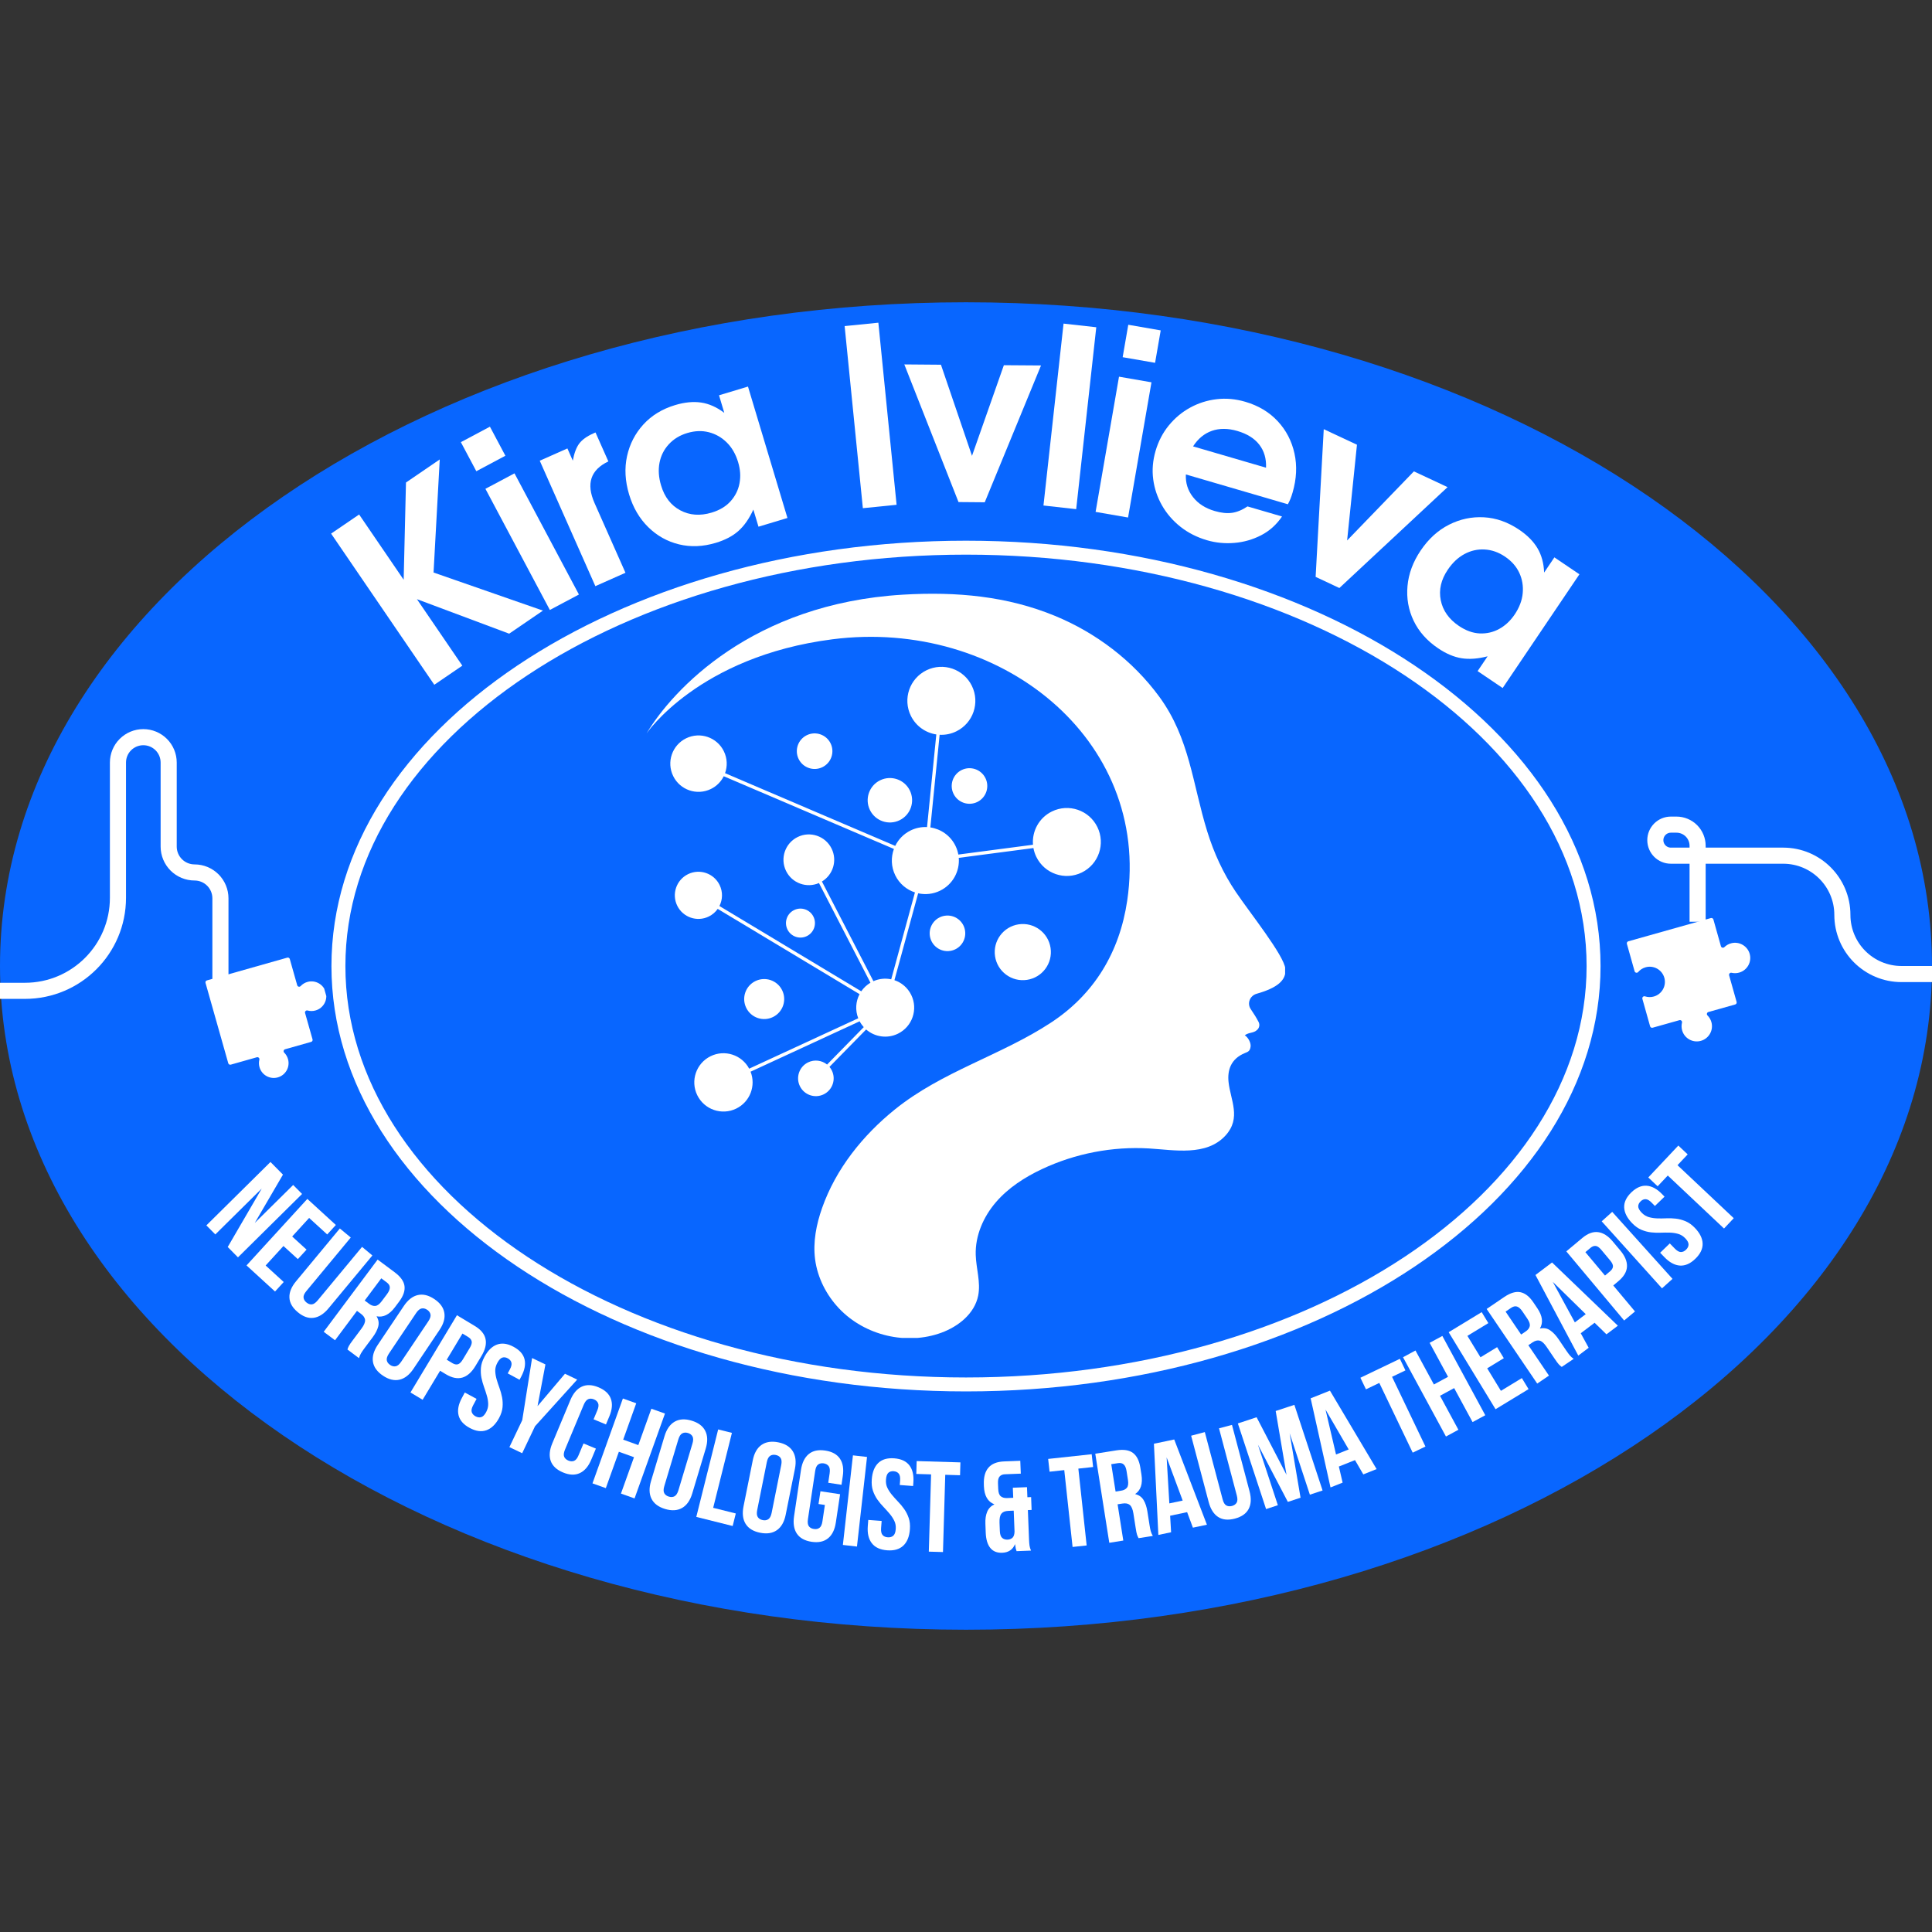 <svg xmlns="http://www.w3.org/2000/svg" xmlns:xlink="http://www.w3.org/1999/xlink" width="1080" zoomAndPan="magnify" viewBox="0 0 810 810" height="1080" preserveAspectRatio="xMidYMid meet" version="1.0"><rect x="0" y="0" width="810" height="810" fill="#333333" stroke="none"/><defs><g/><clipPath id="933a80806f"><path d="M 0 126.73 L 810 126.73 L 810 683.27 L 0 683.27 Z M 0 126.73 " clip-rule="nonzero"/></clipPath><clipPath id="7fcdce92f0"><path d="M 405 126.73 C 181.324 126.73 0 251.316 0 405 C 0 558.684 181.324 683.27 405 683.27 C 628.676 683.27 810 558.684 810 405 C 810 251.316 628.676 126.73 405 126.73 Z M 405 126.73 " clip-rule="nonzero"/></clipPath><clipPath id="6b4cc34de7"><path d="M 271.062 248.934 L 538.793 248.934 L 538.793 560.934 L 271.062 560.934 Z M 271.062 248.934 " clip-rule="nonzero"/></clipPath><clipPath id="29801a0e87"><path d="M 86 401 L 137 401 L 137 452 L 86 452 Z M 86 401 " clip-rule="nonzero"/></clipPath><clipPath id="421b83e10e"><path d="M 85.879 411.281 L 131.32 398.336 L 144.266 443.777 L 98.824 456.723 Z M 85.879 411.281 " clip-rule="nonzero"/></clipPath><clipPath id="2dfdad53d4"><path d="M 85.879 411.281 L 131.32 398.336 L 144.266 443.777 L 98.824 456.723 Z M 85.879 411.281 " clip-rule="nonzero"/></clipPath><clipPath id="93be6d55dc"><path d="M 682 384 L 734 384 L 734 437 L 682 437 Z M 682 384 " clip-rule="nonzero"/></clipPath><clipPath id="f903be5c64"><path d="M 681.812 394.828 L 728.758 381.691 L 741.895 428.637 L 694.949 441.773 Z M 681.812 394.828 " clip-rule="nonzero"/></clipPath><clipPath id="038ad6d538"><path d="M 681.812 394.828 L 728.758 381.691 L 741.895 428.637 L 694.949 441.773 Z M 681.812 394.828 " clip-rule="nonzero"/></clipPath><clipPath id="258f59ea2c"><path d="M 138.844 226.676 L 671.344 226.676 L 671.344 583.676 L 138.844 583.676 Z M 138.844 226.676 " clip-rule="nonzero"/></clipPath></defs><g clip-path="url(#933a80806f)"><g clip-path="url(#7fcdce92f0)"><path fill="#0866ff" d="M 0 126.73 L 810.898 126.73 L 810.898 683.27 L 0 683.27 Z M 0 126.73 " fill-opacity="1" fill-rule="nonzero"/></g></g><g clip-path="url(#6b4cc34de7)"><path fill="#ffffff" d="M 518.098 373.918 C 512.84 366.129 508.93 357.586 506.145 348.598 C 499.941 328.59 498.812 309.566 486.051 292.129 C 474.965 276.984 459.461 265.27 442.285 258.199 C 422.273 249.961 401.113 247.98 378.625 249.312 C 315.301 253.059 281.945 289.328 271.062 307.512 C 271.062 307.512 292.875 275.223 348.996 268.027 C 418.992 259.055 482.633 309.758 472.59 377.598 C 469.387 399.238 458.746 416.84 440.648 428.723 C 419.57 442.566 395.039 449.113 375.141 465.176 C 361.711 476.02 350.445 490.051 344.664 506.465 C 342.246 513.328 340.797 520.695 341.727 527.93 C 342.727 535.691 346.477 542.992 351.836 548.629 C 362.617 559.957 380.121 564.094 394.672 558.75 C 401.809 556.133 408.613 550.746 410.109 543.188 C 411.223 537.578 409.246 531.832 409.078 526.105 C 408.84 518.02 412.305 510.125 417.535 504.039 C 422.766 497.957 429.648 493.539 436.867 490.145 C 450.82 483.582 466.395 480.582 481.77 481.496 C 492.262 482.121 505.785 484.875 513.828 476.039 C 520.496 468.719 515.891 461.223 515.078 453.668 C 514.539 448.664 516.039 443.902 521.93 441.5 C 523.258 440.961 524.051 440.711 524.316 438.797 C 524.535 437.223 523.285 434.91 521.875 434.047 C 523.781 432.66 525.539 433.312 527.184 431.668 C 528.031 430.816 528.215 429.539 527.68 428.488 C 526.762 426.695 525.609 424.879 524.383 423.078 C 522.758 420.691 524.008 417.441 526.867 416.633 C 535.27 414.246 539.422 411.09 538.891 406.145 C 538.285 400.469 524.094 382.805 518.098 373.918 " fill-opacity="1" fill-rule="nonzero"/></g><path fill="#ffffff" d="M 327.922 415.168 C 329.961 419.328 328.242 424.352 324.082 426.391 C 319.922 428.43 314.898 426.711 312.859 422.551 C 310.82 418.391 312.539 413.363 316.699 411.328 C 320.859 409.289 325.883 411.008 327.922 415.168 " fill-opacity="1" fill-rule="nonzero"/><path fill="#ffffff" d="M 399.77 332.809 C 397.957 329.113 399.488 324.645 403.184 322.832 C 406.883 321.02 411.352 322.551 413.16 326.246 C 414.973 329.945 413.445 334.414 409.75 336.227 C 406.051 338.039 401.582 336.508 399.77 332.809 " fill-opacity="1" fill-rule="nonzero"/><path fill="#ffffff" d="M 344.812 321.633 C 341.113 323.445 336.645 321.914 334.832 318.215 C 333.02 314.52 334.551 310.051 338.246 308.238 C 341.945 306.426 346.414 307.957 348.227 311.652 C 350.039 315.352 348.508 319.82 344.812 321.633 " fill-opacity="1" fill-rule="nonzero"/><path fill="#ffffff" d="M 377.188 343.875 C 372.57 346.141 366.988 344.23 364.723 339.609 C 362.461 334.992 364.371 329.41 368.988 327.145 C 373.609 324.883 379.191 326.793 381.453 331.41 C 383.719 336.031 381.809 341.613 377.188 343.875 " fill-opacity="1" fill-rule="nonzero"/><path fill="#ffffff" d="M 297.93 442.816 C 303.867 439.906 311.008 442.254 314.094 448.043 L 359.824 426.914 C 358.488 423.531 358.773 419.855 360.371 416.812 L 300.902 381.055 C 299.977 382.375 298.715 383.492 297.164 384.25 C 292.262 386.652 286.34 384.625 283.934 379.723 C 281.531 374.82 283.559 368.898 288.461 366.496 C 293.363 364.094 299.285 366.121 301.688 371.023 C 303.113 373.926 302.98 377.18 301.621 379.855 L 361.09 415.613 C 362.07 414.18 363.363 412.938 364.938 412.008 L 343.355 370.219 C 338.168 372.48 332.07 370.281 329.555 365.148 C 326.973 359.875 329.152 353.504 334.426 350.918 C 339.699 348.332 346.074 350.516 348.66 355.789 C 351.105 360.785 349.277 366.762 344.598 369.578 L 366.184 411.367 C 368.609 410.285 371.215 410.062 373.645 410.582 L 383.594 374.152 C 380.113 373.016 377.078 370.531 375.34 366.984 C 373.578 363.387 373.496 359.41 374.781 355.926 L 303.434 325.445 C 302.316 327.688 300.484 329.594 298.059 330.781 C 292.195 333.656 285.109 331.234 282.234 325.367 C 279.359 319.504 281.785 312.418 287.648 309.543 C 293.516 306.668 300.598 309.094 303.473 314.957 C 304.941 317.949 305.023 321.254 303.984 324.156 L 375.328 354.641 C 376.652 351.922 378.852 349.609 381.777 348.176 C 383.996 347.09 386.363 346.641 388.664 346.758 L 392.555 307.918 C 388.086 307.242 384.012 304.461 381.871 300.094 C 378.406 293.027 381.328 284.492 388.398 281.027 C 395.465 277.562 404.004 280.484 407.465 287.555 C 410.93 294.621 408.008 303.156 400.941 306.621 C 398.688 307.727 396.285 308.18 393.945 308.059 L 390.055 346.898 C 394.461 347.566 398.477 350.309 400.586 354.613 C 401.168 355.801 401.562 357.035 401.789 358.273 L 433.086 354.164 C 432.625 348.496 435.602 342.863 441.016 340.211 C 448.082 336.746 456.617 339.668 460.078 346.734 C 463.539 353.801 460.621 362.332 453.555 365.797 C 446.488 369.258 437.957 366.34 434.492 359.273 C 433.902 358.066 433.496 356.812 433.27 355.551 L 401.973 359.66 C 402.426 365.25 399.488 370.805 394.148 373.422 C 391.176 374.879 387.941 375.184 384.941 374.523 L 374.996 410.945 C 377.965 411.945 380.547 414.082 382.035 417.117 C 384.988 423.141 382.496 430.422 376.473 433.375 C 371.941 435.594 366.707 434.734 363.133 431.613 L 347.758 447.293 C 348.145 447.754 348.48 448.262 348.758 448.824 C 350.57 452.523 349.039 456.992 345.344 458.805 C 341.645 460.617 337.176 459.086 335.363 455.387 C 333.551 451.691 335.082 447.223 338.777 445.41 C 341.473 444.09 344.574 444.547 346.758 446.316 L 362.133 430.633 C 361.473 429.906 360.891 429.09 360.41 428.184 L 314.68 449.312 C 317 455.184 314.457 461.945 308.688 464.773 C 302.629 467.742 295.305 465.238 292.332 459.172 C 289.363 453.113 291.867 445.789 297.93 442.816 " fill-opacity="1" fill-rule="nonzero"/><path fill="#ffffff" d="M 341.051 384.336 C 342.527 387.348 341.285 390.988 338.27 392.465 C 335.258 393.941 331.617 392.695 330.141 389.684 C 328.668 386.672 329.91 383.031 332.926 381.555 C 335.938 380.078 339.578 381.324 341.051 384.336 " fill-opacity="1" fill-rule="nonzero"/><path fill="#ffffff" d="M 404.609 390.199 C 405.219 394.27 402.414 398.07 398.34 398.68 C 394.266 399.293 390.469 396.484 389.855 392.41 C 389.246 388.336 392.055 384.539 396.129 383.93 C 400.199 383.316 404 386.125 404.609 390.199 " fill-opacity="1" fill-rule="nonzero"/><path fill="#ffffff" d="M 440.457 397.426 C 441.422 403.855 436.992 409.848 430.562 410.812 C 424.137 411.777 418.141 407.348 417.176 400.918 C 416.211 394.488 420.641 388.496 427.07 387.531 C 433.5 386.57 439.492 391 440.457 397.426 " fill-opacity="1" fill-rule="nonzero"/><g clip-path="url(#29801a0e87)"><g clip-path="url(#421b83e10e)"><g clip-path="url(#2dfdad53d4)"><path fill="#ffffff" d="M 129.098 411.625 C 127.879 411.93 126.84 412.566 126.051 413.414 C 125.598 413.902 124.789 413.715 124.609 413.074 L 121.496 402.078 C 121.367 401.629 120.898 401.367 120.449 401.496 L 86.75 411.039 C 86.297 411.164 86.035 411.633 86.164 412.082 L 95.703 445.773 C 95.832 446.223 96.301 446.484 96.75 446.359 L 107.68 443.262 C 108.301 443.09 108.891 443.641 108.738 444.27 C 108.492 445.273 108.496 446.355 108.797 447.422 C 109.73 450.723 113.164 452.637 116.465 451.703 C 119.766 450.77 121.684 447.336 120.75 444.039 C 120.445 442.973 119.883 442.047 119.148 441.32 C 118.691 440.867 118.902 440.086 119.52 439.91 L 130.449 436.816 C 130.902 436.688 131.164 436.219 131.035 435.77 L 127.902 424.703 C 127.723 424.07 128.305 423.48 128.938 423.656 C 130 423.949 131.156 423.965 132.293 423.641 C 135.645 422.688 137.566 419.156 136.523 415.809 C 135.551 412.688 132.273 410.84 129.098 411.625 " fill-opacity="1" fill-rule="nonzero"/></g></g></g><g clip-path="url(#93be6d55dc)"><g clip-path="url(#f903be5c64)"><g clip-path="url(#038ad6d538)"><path fill="#ffffff" d="M 689.922 405.543 C 688.664 405.895 687.598 406.605 686.809 407.531 C 686.355 408.055 685.5 407.863 685.312 407.199 L 682.082 395.715 C 681.949 395.254 682.219 394.773 682.684 394.645 L 717.277 384.902 C 717.742 384.773 718.223 385.039 718.352 385.504 L 721.504 396.707 C 721.684 397.344 722.48 397.551 722.953 397.086 C 723.766 396.289 724.801 395.699 726 395.422 C 729.242 394.676 732.551 396.59 733.523 399.77 C 734.57 403.207 732.582 406.812 729.141 407.773 C 728.066 408.074 726.984 408.082 725.973 407.844 C 725.332 407.695 724.77 408.297 724.945 408.93 L 728.082 420.059 C 728.211 420.523 727.941 421 727.48 421.133 L 716.258 424.289 C 715.621 424.469 715.406 425.27 715.875 425.734 C 716.629 426.484 717.203 427.43 717.512 428.523 C 718.465 431.91 716.492 435.426 713.102 436.379 C 709.715 437.332 706.195 435.363 705.242 431.977 C 704.934 430.883 704.934 429.777 705.184 428.746 C 705.344 428.105 704.738 427.535 704.102 427.715 L 692.883 430.871 C 692.422 431.004 691.941 430.734 691.809 430.273 L 688.578 418.789 C 688.391 418.121 689.02 417.512 689.68 417.727 C 690.836 418.102 692.113 418.152 693.371 417.797 C 696.762 416.844 698.734 413.328 697.781 409.941 C 696.828 406.559 693.309 404.586 689.922 405.543 " fill-opacity="1" fill-rule="nonzero"/></g></g></g><path stroke-linecap="butt" transform="matrix(0.75, 0, 0, 0.75, -166.785, 305.688)" fill="none" stroke-linejoin="miter" d="M -0 146.296 L 236.317 146.296 C 265.036 146.296 288.317 123.014 288.317 94.296 L 288.317 18.681 C 288.317 14.921 289.807 11.311 292.468 8.655 C 295.13 5.994 298.734 4.499 302.494 4.499 C 306.255 4.499 309.864 5.994 312.52 8.655 C 315.182 11.311 316.671 14.921 316.671 18.681 L 316.671 65.66 C 316.671 69.499 318.198 73.176 320.911 75.889 C 323.625 78.598 327.302 80.124 331.135 80.124 C 334.974 80.124 338.651 81.65 341.364 84.358 C 344.078 87.072 345.599 90.749 345.599 94.587 L 345.599 146.296 " stroke="#ffffff" stroke-width="9" stroke-opacity="1" stroke-miterlimit="4"/><path stroke-linecap="butt" transform="matrix(0.75, 0, 0, 0.75, 690.633, 342.361)" fill="none" stroke-linejoin="miter" d="M 28.13 58.789 L 28.13 16.315 C 28.13 13.18 26.885 10.175 24.672 7.961 C 22.453 5.747 19.448 4.497 16.318 4.497 L 13.172 4.497 C 8.385 4.497 4.5 8.383 4.5 13.175 C 4.5 17.966 8.385 21.846 13.172 21.846 L 75.963 21.846 C 94.234 21.846 109.052 36.659 109.052 54.935 C 109.052 73.206 123.864 88.018 142.135 88.018 L 373.734 88.018 " stroke="#ffffff" stroke-width="9" stroke-opacity="1" stroke-miterlimit="4"/><g clip-path="url(#258f59ea2c)"><path fill="#ffffff" d="M 405 577.512 C 261.527 577.512 144.809 500.129 144.809 405.023 C 144.809 309.918 261.527 232.539 405 232.539 C 548.469 232.539 665.188 309.918 665.188 405.023 C 665.188 500.129 548.469 577.512 405 577.512 Z M 405 226.691 C 258.309 226.691 138.961 306.691 138.961 405.023 C 138.961 503.363 258.309 583.359 405 583.359 C 551.691 583.359 671.035 503.363 671.035 405.023 C 671.035 306.691 551.691 226.691 405 226.691 " fill-opacity="1" fill-rule="nonzero"/></g><g fill="#ffffff" fill-opacity="1"><g transform="translate(79.136, 505.63)"><g/></g></g><g fill="#ffffff" fill-opacity="1"><g transform="translate(85.038, 512.246)"><g><path d="M 24.703 -13.953 L 5.234 5.297 L 1.484 1.5 L 28.359 -25.078 L 33.594 -19.781 L 21.781 0.469 L 37.875 -15.438 L 41.609 -11.672 L 14.734 14.906 L 10.438 10.562 Z M 24.703 -13.953 "/></g></g></g><g fill="#ffffff" fill-opacity="1"><g transform="translate(101.762, 529.081)"><g><path d="M 20.734 -10.672 L 26.766 -5.172 L 23.109 -1.188 L 17.078 -6.688 L 9.609 1.484 L 17.188 8.406 L 13.547 12.391 L 1.594 1.453 L 27.094 -26.438 L 39.047 -15.5 L 35.422 -11.531 L 27.844 -18.453 Z M 20.734 -10.672 "/></g></g></g><g fill="#ffffff" fill-opacity="1"><g transform="translate(116.903, 542.932)"><g><path d="M 30.156 -24.094 L 11.547 -1.656 C 10.672 -0.602 10.273 0.305 10.359 1.078 C 10.441 1.848 10.844 2.531 11.562 3.125 C 12.289 3.727 13.039 4 13.812 3.938 C 14.582 3.875 15.406 3.316 16.281 2.266 L 34.891 -20.172 L 39.219 -16.578 L 20.844 5.578 C 18.895 7.93 16.82 9.258 14.625 9.562 C 12.426 9.875 10.207 9.098 7.969 7.234 C 5.719 5.367 4.539 3.328 4.438 1.109 C 4.332 -1.098 5.254 -3.379 7.203 -5.734 L 25.578 -27.891 Z M 30.156 -24.094 "/></g></g></g><g fill="#ffffff" fill-opacity="1"><g transform="translate(133.981, 557.066)"><g><path d="M 11.688 8.719 C 11.77 8.477 11.848 8.25 11.922 8.031 C 11.992 7.812 12.109 7.555 12.266 7.266 C 12.422 6.973 12.641 6.617 12.922 6.203 C 13.211 5.797 13.582 5.289 14.031 4.688 L 17.578 -0.062 C 18.641 -1.488 19.141 -2.672 19.078 -3.609 C 19.016 -4.555 18.438 -5.438 17.344 -6.25 L 15.688 -7.484 L 6.484 4.844 L 1.734 1.297 L 24.344 -28.984 L 31.531 -23.625 C 34 -21.77 35.359 -19.852 35.609 -17.875 C 35.867 -15.895 35.129 -13.738 33.391 -11.406 L 31.609 -9.031 C 29.273 -5.906 26.703 -4.629 23.891 -5.203 C 24.742 -3.805 24.977 -2.383 24.594 -0.938 C 24.219 0.5 23.438 2.016 22.25 3.609 L 18.766 8.266 C 18.203 9.023 17.738 9.707 17.375 10.312 C 17.008 10.926 16.727 11.602 16.531 12.344 Z M 25.875 -21.125 L 18.922 -11.812 L 20.781 -10.422 C 21.676 -9.754 22.547 -9.461 23.391 -9.547 C 24.242 -9.641 25.125 -10.289 26.031 -11.5 L 28.266 -14.484 C 29.078 -15.578 29.473 -16.516 29.453 -17.297 C 29.441 -18.078 29.016 -18.781 28.172 -19.406 Z M 25.875 -21.125 "/></g></g></g><g fill="#ffffff" fill-opacity="1"><g transform="translate(151.928, 570.442)"><g><path d="M 11.156 -2.984 C 10.395 -1.848 10.086 -0.891 10.234 -0.109 C 10.391 0.66 10.859 1.305 11.641 1.828 C 12.422 2.348 13.195 2.531 13.969 2.375 C 14.75 2.227 15.52 1.586 16.281 0.453 L 27.656 -16.5 C 28.414 -17.633 28.719 -18.586 28.562 -19.359 C 28.406 -20.141 27.938 -20.789 27.156 -21.312 C 26.375 -21.832 25.598 -22.016 24.828 -21.859 C 24.055 -21.711 23.289 -21.07 22.531 -19.938 Z M 17.391 -22.922 C 19.098 -25.461 21.051 -26.984 23.25 -27.484 C 25.445 -27.984 27.754 -27.422 30.172 -25.797 C 32.598 -24.172 33.992 -22.25 34.359 -20.031 C 34.734 -17.812 34.066 -15.43 32.359 -12.891 L 21.422 3.422 C 19.711 5.973 17.758 7.5 15.562 8 C 13.363 8.5 11.051 7.938 8.625 6.312 C 6.207 4.688 4.812 2.766 4.438 0.547 C 4.07 -1.672 4.742 -4.055 6.453 -6.609 Z M 17.391 -22.922 "/></g></g></g><g fill="#ffffff" fill-opacity="1"><g transform="translate(170.246, 582.695)"><g><path d="M 28.828 -26.766 C 31.391 -25.223 32.891 -23.395 33.328 -21.281 C 33.766 -19.176 33.191 -16.812 31.609 -14.188 L 29.078 -9.984 C 27.492 -7.359 25.672 -5.742 23.609 -5.141 C 21.547 -4.535 19.234 -5.004 16.672 -6.547 L 14.266 -8 L 6.938 4.172 L 1.844 1.109 L 21.328 -31.281 Z M 23.641 -23.594 L 17.047 -12.625 L 19.453 -11.172 C 20.254 -10.691 21 -10.535 21.688 -10.703 C 22.383 -10.879 23.086 -11.555 23.797 -12.734 L 26.719 -17.594 C 27.414 -18.758 27.676 -19.688 27.5 -20.375 C 27.332 -21.07 26.848 -21.66 26.047 -22.141 Z M 23.641 -23.594 "/></g></g></g><g fill="#ffffff" fill-opacity="1"><g transform="translate(188.243, 593.502)"><g><path d="M 14.859 -24.625 C 16.305 -27.312 18.062 -29.031 20.125 -29.781 C 22.195 -30.539 24.516 -30.227 27.078 -28.844 C 29.648 -27.457 31.188 -25.695 31.688 -23.562 C 32.188 -21.426 31.711 -19.016 30.266 -16.328 L 29.578 -15.031 L 24.625 -17.703 L 25.5 -19.328 C 26.145 -20.523 26.367 -21.492 26.172 -22.234 C 25.973 -22.973 25.461 -23.566 24.641 -24.016 C 23.816 -24.461 23.047 -24.562 22.328 -24.312 C 21.609 -24.062 20.926 -23.336 20.281 -22.141 C 19.656 -20.992 19.359 -19.848 19.391 -18.703 C 19.43 -17.555 19.625 -16.391 19.969 -15.203 C 20.312 -14.023 20.711 -12.812 21.172 -11.562 C 21.629 -10.32 21.988 -9.035 22.25 -7.703 C 22.508 -6.367 22.578 -4.977 22.453 -3.531 C 22.328 -2.094 21.844 -0.582 21 1 C 19.539 3.688 17.766 5.398 15.672 6.141 C 13.578 6.879 11.25 6.555 8.688 5.172 C 6.113 3.797 4.555 2.031 4.016 -0.125 C 3.484 -2.289 3.945 -4.719 5.406 -7.406 L 6.625 -9.688 L 11.562 -7.016 L 10.156 -4.391 C 9.508 -3.191 9.301 -2.223 9.531 -1.484 C 9.77 -0.742 10.301 -0.148 11.125 0.297 C 11.945 0.734 12.734 0.848 13.484 0.641 C 14.234 0.43 14.93 -0.27 15.578 -1.469 C 16.191 -2.625 16.477 -3.773 16.438 -4.922 C 16.406 -6.066 16.211 -7.227 15.859 -8.406 C 15.516 -9.594 15.117 -10.805 14.672 -12.047 C 14.223 -13.297 13.863 -14.582 13.594 -15.906 C 13.332 -17.238 13.266 -18.629 13.391 -20.078 C 13.516 -21.523 14.004 -23.039 14.859 -24.625 Z M 14.859 -24.625 "/></g></g></g><g fill="#ffffff" fill-opacity="1"><g transform="translate(206.597, 603.39)"><g><path d="M 12.359 -7.984 L 16.484 -34.016 L 22.078 -31.344 L 18.766 -13.859 L 30.266 -27.438 L 35.391 -24.984 L 17.719 -5.438 L 12.328 5.875 L 6.969 3.328 Z M 12.359 -7.984 "/></g></g></g><g fill="#ffffff" fill-opacity="1"><g transform="translate(226.503, 612.864)"><g><path d="M 23.328 -5.531 L 21.391 -0.906 C 20.211 1.914 18.613 3.797 16.594 4.734 C 14.582 5.68 12.234 5.594 9.547 4.469 C 6.859 3.344 5.141 1.734 4.391 -0.359 C 3.648 -2.453 3.867 -4.91 5.047 -7.734 L 12.625 -25.875 C 13.801 -28.688 15.395 -30.562 17.406 -31.5 C 19.414 -32.438 21.766 -32.344 24.453 -31.219 C 27.141 -30.094 28.859 -28.484 29.609 -26.391 C 30.359 -24.305 30.145 -21.859 28.969 -19.047 L 27.547 -15.656 L 22.359 -17.812 L 23.922 -21.547 C 24.453 -22.805 24.566 -23.801 24.266 -24.531 C 23.961 -25.27 23.379 -25.816 22.516 -26.172 C 21.648 -26.535 20.852 -26.566 20.125 -26.266 C 19.395 -25.961 18.766 -25.18 18.234 -23.922 L 10.359 -5.078 C 9.836 -3.816 9.727 -2.828 10.031 -2.109 C 10.344 -1.398 10.93 -0.863 11.797 -0.5 C 12.66 -0.145 13.453 -0.109 14.172 -0.391 C 14.898 -0.672 15.523 -1.441 16.047 -2.703 L 18.141 -7.688 Z M 23.328 -5.531 "/></g></g></g><g fill="#ffffff" fill-opacity="1"><g transform="translate(246.368, 621.174)"><g><path d="M 7.625 2.734 L 2.031 0.734 L 14.781 -34.844 L 20.375 -32.844 L 14.906 -17.594 L 21.25 -15.312 L 26.719 -30.562 L 32.422 -28.531 L 19.672 7.047 L 13.969 5.016 L 19.438 -10.234 L 13.094 -12.516 Z M 7.625 2.734 "/></g></g></g><g fill="#ffffff" fill-opacity="1"><g transform="translate(268.743, 629.151)"><g><path d="M 9.781 -6.125 C 9.383 -4.82 9.375 -3.82 9.75 -3.125 C 10.133 -2.438 10.773 -1.957 11.672 -1.688 C 12.566 -1.414 13.359 -1.461 14.047 -1.828 C 14.742 -2.203 15.289 -3.039 15.688 -4.344 L 21.562 -23.906 C 21.957 -25.219 21.969 -26.219 21.594 -26.906 C 21.219 -27.602 20.582 -28.086 19.688 -28.359 C 18.789 -28.629 17.992 -28.578 17.297 -28.203 C 16.598 -27.836 16.051 -27 15.656 -25.688 Z M 9.859 -27.031 C 10.742 -29.957 12.16 -31.984 14.109 -33.109 C 16.066 -34.234 18.441 -34.375 21.234 -33.531 C 24.023 -32.695 25.926 -31.27 26.938 -29.25 C 27.957 -27.238 28.023 -24.77 27.141 -21.844 L 21.484 -3.016 C 20.609 -0.086 19.191 1.938 17.234 3.062 C 15.273 4.188 12.898 4.332 10.109 3.5 C 7.316 2.656 5.414 1.227 4.406 -0.781 C 3.395 -2.801 3.328 -5.273 4.203 -8.203 Z M 9.859 -27.031 "/></g></g></g><g fill="#ffffff" fill-opacity="1"><g transform="translate(289.831, 635.439)"><g><path d="M 11.266 -36.141 L 17.031 -34.703 L 9.172 -3.281 L 18.656 -0.906 L 17.344 4.344 L 2.094 0.531 Z M 11.266 -36.141 "/></g></g></g><g fill="#ffffff" fill-opacity="1"><g transform="translate(308.295, 640.08)"><g><path d="M 9.172 -7.016 C 8.898 -5.68 8.984 -4.688 9.422 -4.031 C 9.859 -3.375 10.539 -2.953 11.469 -2.766 C 12.383 -2.578 13.172 -2.703 13.828 -3.141 C 14.484 -3.578 14.945 -4.461 15.219 -5.797 L 19.234 -25.812 C 19.504 -27.156 19.422 -28.156 18.984 -28.812 C 18.547 -29.469 17.867 -29.891 16.953 -30.078 C 16.023 -30.266 15.234 -30.141 14.578 -29.703 C 13.922 -29.266 13.457 -28.375 13.188 -27.031 Z M 7.312 -27.844 C 7.906 -30.832 9.117 -32.977 10.953 -34.281 C 12.797 -35.582 15.148 -35.945 18.016 -35.375 C 20.867 -34.801 22.891 -33.555 24.078 -31.641 C 25.273 -29.723 25.578 -27.27 24.984 -24.281 L 21.109 -5.016 C 20.504 -2.004 19.281 0.145 17.438 1.438 C 15.594 2.738 13.242 3.102 10.391 2.531 C 7.523 1.957 5.5 0.719 4.312 -1.188 C 3.125 -3.102 2.832 -5.566 3.438 -8.578 Z M 7.312 -27.844 "/></g></g></g><g fill="#ffffff" fill-opacity="1"><g transform="translate(329.915, 644.408)"><g><path d="M 14.062 -19.188 L 22.297 -17.953 L 20.516 -6.109 C 20.066 -3.078 18.977 -0.863 17.25 0.531 C 15.531 1.938 13.234 2.426 10.359 2 C 7.473 1.562 5.41 0.422 4.172 -1.422 C 2.941 -3.266 2.551 -5.703 3 -8.734 L 5.906 -28.172 C 6.363 -31.18 7.453 -33.391 9.172 -34.797 C 10.891 -36.203 13.191 -36.688 16.078 -36.25 C 18.953 -35.82 21.008 -34.68 22.25 -32.828 C 23.488 -30.984 23.879 -28.555 23.422 -25.547 L 22.891 -21.906 L 17.328 -22.75 L 17.922 -26.75 C 18.117 -28.102 17.984 -29.094 17.516 -29.719 C 17.047 -30.352 16.348 -30.742 15.422 -30.891 C 14.492 -31.023 13.711 -30.859 13.078 -30.391 C 12.453 -29.922 12.039 -29.008 11.844 -27.656 L 8.812 -7.469 C 8.613 -6.113 8.75 -5.125 9.219 -4.5 C 9.688 -3.883 10.383 -3.508 11.312 -3.375 C 12.238 -3.227 13.016 -3.383 13.641 -3.844 C 14.273 -4.301 14.691 -5.207 14.891 -6.562 L 15.922 -13.453 L 13.25 -13.844 Z M 14.062 -19.188 "/></g></g></g><g fill="#ffffff" fill-opacity="1"><g transform="translate(351.24, 647.491)"><g><path d="M 6.359 -37.328 L 12.266 -36.656 L 8.047 0.906 L 2.141 0.234 Z M 6.359 -37.328 "/></g></g></g><g fill="#ffffff" fill-opacity="1"><g transform="translate(361.903, 648.77)"><g><path d="M 3.594 -28.547 C 3.82 -31.586 4.723 -33.867 6.297 -35.391 C 7.879 -36.922 10.125 -37.578 13.031 -37.359 C 15.938 -37.129 18.051 -36.141 19.375 -34.391 C 20.707 -32.648 21.258 -30.258 21.031 -27.219 L 20.922 -25.75 L 15.328 -26.172 L 15.469 -28.016 C 15.57 -29.367 15.383 -30.344 14.906 -30.938 C 14.426 -31.539 13.719 -31.879 12.781 -31.953 C 11.844 -32.023 11.094 -31.801 10.531 -31.281 C 9.977 -30.758 9.648 -29.82 9.547 -28.469 C 9.441 -27.164 9.641 -26 10.141 -24.969 C 10.641 -23.945 11.285 -22.961 12.078 -22.016 C 12.867 -21.066 13.723 -20.113 14.641 -19.156 C 15.566 -18.207 16.422 -17.176 17.203 -16.062 C 17.984 -14.957 18.609 -13.719 19.078 -12.344 C 19.547 -10.977 19.711 -9.398 19.578 -7.609 C 19.348 -4.555 18.426 -2.27 16.812 -0.75 C 15.195 0.77 12.938 1.422 10.031 1.203 C 7.125 0.984 4.988 0 3.625 -1.75 C 2.258 -3.5 1.691 -5.898 1.922 -8.953 L 2.125 -11.531 L 7.734 -11.109 L 7.5 -8.141 C 7.395 -6.785 7.598 -5.812 8.109 -5.219 C 8.617 -4.633 9.344 -4.312 10.281 -4.25 C 11.219 -4.176 11.984 -4.391 12.578 -4.891 C 13.18 -5.391 13.535 -6.316 13.641 -7.672 C 13.742 -8.973 13.539 -10.133 13.031 -11.156 C 12.531 -12.188 11.879 -13.176 11.078 -14.125 C 10.285 -15.07 9.43 -16.02 8.516 -16.969 C 7.598 -17.926 6.742 -18.957 5.953 -20.062 C 5.172 -21.176 4.547 -22.414 4.078 -23.781 C 3.617 -25.156 3.457 -26.742 3.594 -28.547 Z M 3.594 -28.547 "/></g></g></g><g fill="#ffffff" fill-opacity="1"><g transform="translate(382.66, 650.33)"><g><path d="M 1.656 -37.766 L 20 -37.219 L 19.844 -31.828 L 13.641 -32.016 L 12.688 0.375 L 6.75 0.203 L 7.703 -32.188 L 1.5 -32.375 Z M 1.656 -37.766 "/></g></g></g><g fill="#ffffff" fill-opacity="1"><g transform="translate(402.526, 650.819)"><g/></g></g><g fill="#ffffff" fill-opacity="1"><g transform="translate(411.38, 650.909)"><g><path d="M 1.75 -12.125 C 1.676 -14.062 1.926 -15.719 2.5 -17.094 C 3.07 -18.469 4.082 -19.508 5.531 -20.219 C 2.758 -21.258 1.289 -23.797 1.125 -27.828 L 1.109 -28.531 C 0.984 -31.582 1.617 -33.926 3.016 -35.562 C 4.41 -37.207 6.594 -38.086 9.562 -38.203 L 16.375 -38.469 L 16.594 -33.078 L 9.891 -32.812 C 8.973 -32.781 8.254 -32.477 7.734 -31.906 C 7.211 -31.344 6.977 -30.383 7.031 -29.031 L 7.125 -26.703 C 7.176 -25.191 7.523 -24.16 8.172 -23.609 C 8.828 -23.055 9.711 -22.801 10.828 -22.844 L 13.422 -22.953 L 13.25 -27.172 L 19.188 -27.406 L 19.359 -23.188 L 20.922 -23.25 L 21.125 -17.859 L 19.562 -17.797 L 20.047 -5.391 C 20.086 -4.453 20.156 -3.629 20.25 -2.922 C 20.352 -2.223 20.562 -1.52 20.875 -0.812 L 14.828 -0.578 C 14.68 -0.973 14.562 -1.359 14.469 -1.734 C 14.383 -2.109 14.289 -2.707 14.188 -3.531 C 13.227 -1.219 11.438 -0.008 8.812 0.094 C 6.625 0.176 4.953 -0.5 3.797 -1.938 C 2.641 -3.375 2.004 -5.492 1.891 -8.297 Z M 7.812 -9 C 7.863 -7.633 8.18 -6.688 8.766 -6.156 C 9.348 -5.625 10.102 -5.375 11.031 -5.406 C 11.926 -5.445 12.633 -5.727 13.156 -6.25 C 13.676 -6.781 13.945 -7.641 13.969 -8.828 L 13.625 -17.562 L 11.359 -17.469 C 9.992 -17.414 9.02 -17.016 8.438 -16.266 C 7.863 -15.516 7.609 -14.258 7.672 -12.5 Z M 7.812 -9 "/></g></g></g><g fill="#ffffff" fill-opacity="1"><g transform="translate(434.19, 649.88)"><g/></g></g><g fill="#ffffff" fill-opacity="1"><g transform="translate(442.978, 649.301)"><g><path d="M -3.531 -37.641 L 14.719 -39.609 L 15.312 -34.25 L 9.125 -33.578 L 12.609 -1.359 L 6.703 -0.734 L 3.219 -32.953 L -2.938 -32.281 Z M -3.531 -37.641 "/></g></g></g><g fill="#ffffff" fill-opacity="1"><g transform="translate(462.948, 647.149)"><g><path d="M 14.406 -2.266 C 14.289 -2.504 14.18 -2.723 14.078 -2.922 C 13.973 -3.129 13.867 -3.383 13.766 -3.688 C 13.66 -4 13.562 -4.406 13.469 -4.906 C 13.375 -5.406 13.27 -6.023 13.156 -6.766 L 12.234 -12.641 C 11.953 -14.391 11.453 -15.57 10.734 -16.188 C 10.016 -16.801 8.984 -17 7.641 -16.781 L 5.609 -16.469 L 8 -1.266 L 2.125 -0.328 L -3.75 -37.672 L 5.109 -39.078 C 8.172 -39.555 10.492 -39.191 12.078 -37.984 C 13.672 -36.773 14.691 -34.727 15.141 -31.844 L 15.609 -28.922 C 16.211 -25.066 15.328 -22.344 12.953 -20.75 C 14.555 -20.363 15.738 -19.531 16.5 -18.25 C 17.27 -16.977 17.805 -15.363 18.109 -13.406 L 19.016 -7.641 C 19.16 -6.723 19.32 -5.922 19.5 -5.234 C 19.688 -4.547 19.977 -3.867 20.375 -3.203 Z M 2.953 -33.281 L 4.766 -21.812 L 7.062 -22.172 C 8.164 -22.336 8.984 -22.75 9.516 -23.406 C 10.047 -24.07 10.191 -25.156 9.953 -26.656 L 9.375 -30.344 C 9.164 -31.688 8.77 -32.625 8.188 -33.156 C 7.613 -33.695 6.812 -33.883 5.781 -33.719 Z M 2.953 -33.281 "/></g></g></g><g fill="#ffffff" fill-opacity="1"><g transform="translate(485.066, 643.651)"><g><path d="M 20.938 -4.406 L 15.062 -3.172 L 12.641 -9.672 L 5.516 -8.172 L 5.922 -1.25 L 0.578 -0.125 L -1.281 -38.359 L 7.234 -40.141 Z M 5.188 -13.344 L 10.781 -14.531 L 4.047 -32.641 Z M 5.188 -13.344 "/></g></g></g><g fill="#ffffff" fill-opacity="1"><g transform="translate(507.234, 638.958)"><g><path d="M -2.109 -38.547 L 5.359 -10.359 C 5.703 -9.035 6.211 -8.18 6.891 -7.797 C 7.578 -7.41 8.375 -7.336 9.281 -7.578 C 10.188 -7.828 10.836 -8.285 11.234 -8.953 C 11.629 -9.617 11.656 -10.613 11.312 -11.938 L 3.844 -40.125 L 9.281 -41.562 L 16.641 -13.734 C 17.43 -10.773 17.312 -8.312 16.281 -6.344 C 15.258 -4.383 13.336 -3.031 10.516 -2.281 C 7.691 -1.531 5.348 -1.754 3.484 -2.953 C 1.629 -4.16 0.305 -6.242 -0.484 -9.203 L -7.844 -37.031 Z M -2.109 -38.547 "/></g></g></g><g fill="#ffffff" fill-opacity="1"><g transform="translate(528.809, 633.345)"><g><path d="M 10.562 -15.031 L 6.031 -41.781 L 13.859 -44.359 L 25.688 -8.453 L 20.359 -6.703 L 11.875 -32.453 L 16.453 -5.422 L 11.125 -3.672 L -1.422 -27.672 L 6.938 -2.281 L 2 -0.656 L -9.828 -36.562 L -1.969 -39.156 Z M 10.562 -15.031 "/></g></g></g><g fill="#ffffff" fill-opacity="1"><g transform="translate(557.275, 623.831)"><g><path d="M 19.875 -7.906 L 14.297 -5.688 L 10.812 -11.672 L 4.047 -8.984 L 5.625 -2.234 L 0.547 -0.219 L -7.781 -37.578 L 0.312 -40.797 Z M 2.859 -14.031 L 8.172 -16.141 L -1.547 -32.859 Z M 2.859 -14.031 "/></g></g></g><g fill="#ffffff" fill-opacity="1"><g transform="translate(578.089, 615.42)"><g/></g></g><g fill="#ffffff" fill-opacity="1"><g transform="translate(586.186, 611.953)"><g><path d="M -15.828 -34.328 L 0.719 -42.266 L 3.047 -37.406 L -2.562 -34.719 L 11.438 -5.484 L 6.094 -2.922 L -7.906 -32.156 L -13.5 -29.469 Z M -15.828 -34.328 "/></g></g></g><g fill="#ffffff" fill-opacity="1"><g transform="translate(604.334, 603.296)"><g><path d="M 7.109 -3.859 L 1.891 -1.031 L -16.109 -34.266 L -10.891 -37.094 L -3.172 -22.844 L 2.766 -26.062 L -4.953 -40.312 L 0.375 -43.188 L 18.375 -9.953 L 13.047 -7.078 L 5.328 -21.328 L -0.609 -18.109 Z M 7.109 -3.859 "/></g></g></g><g fill="#ffffff" fill-opacity="1"><g transform="translate(625.171, 591.943)"><g><path d="M -4.469 -22.891 L 2.5 -27.141 L 5.312 -22.516 L -1.656 -18.266 L 4.094 -8.828 L 12.875 -14.172 L 15.688 -9.547 L 1.844 -1.125 L -17.812 -33.406 L -3.969 -41.828 L -1.172 -37.219 L -9.953 -31.875 Z M -4.469 -22.891 "/></g></g></g><g fill="#ffffff" fill-opacity="1"><g transform="translate(642.705, 581.276)"><g><path d="M 12.062 -8.188 C 11.863 -8.352 11.672 -8.504 11.484 -8.641 C 11.305 -8.785 11.102 -8.973 10.875 -9.203 C 10.656 -9.441 10.395 -9.766 10.094 -10.172 C 9.801 -10.578 9.441 -11.094 9.016 -11.719 L 5.688 -16.625 C 4.695 -18.094 3.742 -18.953 2.828 -19.203 C 1.91 -19.453 0.891 -19.195 -0.234 -18.438 L -1.938 -17.281 L 6.703 -4.547 L 1.781 -1.203 L -19.422 -32.484 L -12 -37.531 C -9.438 -39.258 -7.176 -39.914 -5.219 -39.5 C -3.27 -39.094 -1.477 -37.68 0.156 -35.266 L 1.812 -32.812 C 4 -29.582 4.363 -26.738 2.906 -24.281 C 4.508 -24.633 5.93 -24.391 7.172 -23.547 C 8.41 -22.711 9.586 -21.477 10.703 -19.844 L 13.969 -15.016 C 14.5 -14.242 14.988 -13.582 15.438 -13.031 C 15.883 -12.488 16.43 -12.004 17.078 -11.578 Z M -11.484 -31.375 L -4.969 -21.766 L -3.047 -23.062 C -2.117 -23.688 -1.555 -24.41 -1.359 -25.234 C -1.16 -26.066 -1.484 -27.109 -2.328 -28.359 L -4.422 -31.453 C -5.191 -32.578 -5.945 -33.258 -6.688 -33.5 C -7.438 -33.738 -8.242 -33.566 -9.109 -32.984 Z M -11.484 -31.375 "/></g></g></g><g fill="#ffffff" fill-opacity="1"><g transform="translate(661.233, 568.7)"><g><path d="M 17.062 -12.891 L 12.281 -9.281 L 7.312 -14.125 L 1.5 -9.734 L 4.828 -3.641 L 0.469 -0.359 L -17.484 -34.156 L -10.531 -39.406 Z M -0.969 -14.281 L 3.594 -17.734 L -10.219 -31.266 Z M -0.969 -14.281 "/></g></g></g><g fill="#ffffff" fill-opacity="1"><g transform="translate(679.275, 555.02)"><g><path d="M -15.891 -35.984 C -13.598 -37.898 -11.383 -38.719 -9.25 -38.438 C -7.113 -38.164 -5.066 -36.859 -3.109 -34.516 L 0.047 -30.75 C 2.016 -28.395 2.945 -26.141 2.844 -23.984 C 2.738 -21.836 1.539 -19.805 -0.75 -17.891 L -2.906 -16.078 L 6.203 -5.188 L 1.656 -1.391 L -22.594 -30.375 Z M -14.594 -30.047 L -6.375 -20.234 L -4.219 -22.047 C -3.5 -22.648 -3.102 -23.301 -3.031 -24 C -2.969 -24.707 -3.379 -25.586 -4.266 -26.641 L -7.906 -31 C -8.781 -32.039 -9.57 -32.594 -10.281 -32.656 C -11 -32.727 -11.719 -32.461 -12.438 -31.859 Z M -14.594 -30.047 "/></g></g></g><g fill="#ffffff" fill-opacity="1"><g transform="translate(695.19, 541.576)"><g><path d="M -23.672 -29.531 L -19.266 -33.5 L 6.016 -5.406 L 1.609 -1.438 Z M -23.672 -29.531 "/></g></g></g><g fill="#ffffff" fill-opacity="1"><g transform="translate(703.227, 534.455)"><g><path d="M -18.953 -21.641 C -21.078 -23.836 -22.188 -26.031 -22.281 -28.219 C -22.375 -30.406 -21.375 -32.516 -19.281 -34.547 C -17.176 -36.566 -15.031 -37.492 -12.844 -37.328 C -10.656 -37.172 -8.5 -35.992 -6.375 -33.797 L -5.359 -32.75 L -9.406 -28.844 L -10.688 -30.156 C -11.633 -31.145 -12.488 -31.656 -13.25 -31.688 C -14.008 -31.727 -14.723 -31.426 -15.391 -30.781 C -16.066 -30.125 -16.398 -29.414 -16.391 -28.656 C -16.379 -27.895 -15.898 -27.02 -14.953 -26.031 C -14.047 -25.102 -13.039 -24.484 -11.938 -24.172 C -10.832 -23.859 -9.664 -23.68 -8.438 -23.641 C -7.207 -23.598 -5.926 -23.609 -4.594 -23.672 C -3.27 -23.734 -1.938 -23.688 -0.594 -23.531 C 0.75 -23.375 2.094 -23.016 3.438 -22.453 C 4.781 -21.898 6.07 -20.984 7.312 -19.703 C 9.445 -17.492 10.547 -15.281 10.609 -13.062 C 10.672 -10.852 9.648 -8.734 7.547 -6.703 C 5.453 -4.672 3.301 -3.723 1.094 -3.859 C -1.113 -4.004 -3.285 -5.18 -5.422 -7.391 L -7.203 -9.234 L -3.156 -13.141 L -1.094 -11.016 C -0.145 -10.035 0.711 -9.539 1.484 -9.531 C 2.266 -9.531 2.988 -9.859 3.656 -10.516 C 4.332 -11.172 4.68 -11.883 4.703 -12.656 C 4.734 -13.438 4.273 -14.316 3.328 -15.297 C 2.422 -16.234 1.414 -16.852 0.312 -17.156 C -0.789 -17.469 -1.957 -17.641 -3.188 -17.672 C -4.426 -17.703 -5.707 -17.691 -7.031 -17.641 C -8.363 -17.586 -9.703 -17.633 -11.047 -17.781 C -12.391 -17.938 -13.727 -18.297 -15.062 -18.859 C -16.406 -19.422 -17.703 -20.348 -18.953 -21.641 Z M -18.953 -21.641 "/></g></g></g><g fill="#ffffff" fill-opacity="1"><g transform="translate(718.177, 519.968)"><g><path d="M -27.125 -26.312 L -14.531 -39.688 L -10.609 -35.984 L -14.875 -31.453 L 8.703 -9.234 L 4.625 -4.906 L -18.953 -27.125 L -23.203 -22.609 Z M -27.125 -26.312 "/></g></g></g><g fill="#ffffff" fill-opacity="1"><g transform="translate(176.254, 291.079)"><g><path d="M 51.375 -35.078 L 37.219 -25.406 L -1.453 -39.875 L 17.578 -12 L 5.828 -3.984 L -37.438 -67.359 L -25.688 -75.375 L -7.016 -48.016 L -6.047 -88.781 L 8.109 -98.453 L 5.516 -51.047 Z M 51.375 -35.078 "/></g></g></g><g fill="#ffffff" fill-opacity="1"><g transform="translate(225.576, 258.375)"><g><path d="M 17.141 -9.125 L 4.953 -2.641 L -22.062 -53.438 L -9.875 -59.922 Z M -13.688 -67.297 L -25.875 -60.812 L -32.359 -73 L -20.172 -79.484 Z M -13.688 -67.297 "/></g></g></g><g fill="#ffffff" fill-opacity="1"><g transform="translate(244.481, 248.013)"><g><path d="M 10.578 -54.562 C 3.129 -51.031 1.195 -45.211 4.781 -37.109 L 17.75 -7.875 L 5.125 -2.266 L -18.188 -54.859 L -6.594 -60 L -4.328 -54.875 C -3.754 -58.008 -2.863 -60.391 -1.656 -62.016 C -0.445 -63.648 1.516 -65.07 4.234 -66.281 L 5.188 -66.703 Z M 10.578 -54.562 "/></g></g></g><g fill="#ffffff" fill-opacity="1"><g transform="translate(268.985, 235.54)"><g><path d="M 61.156 -18.375 L 49.016 -14.719 L 46.859 -21.891 C 45.129 -18.098 43.051 -15.117 40.625 -12.953 C 38.207 -10.797 35.039 -9.129 31.125 -7.953 C 25.75 -6.336 20.602 -6.125 15.688 -7.312 C 10.77 -8.508 6.469 -10.922 2.781 -14.547 C -0.906 -18.172 -3.578 -22.738 -5.234 -28.25 C -6.922 -33.883 -7.207 -39.234 -6.094 -44.297 C -4.977 -49.367 -2.695 -53.797 0.75 -57.578 C 4.207 -61.367 8.656 -64.082 14.094 -65.719 C 18.062 -66.906 21.691 -67.254 24.984 -66.766 C 28.285 -66.273 31.516 -64.836 34.672 -62.453 L 32.469 -69.812 L 44.609 -73.469 Z M 40.484 -41.75 C 39.473 -45.133 37.883 -47.895 35.719 -50.031 C 33.551 -52.164 31.039 -53.598 28.188 -54.328 C 25.332 -55.055 22.312 -54.941 19.125 -53.984 C 16.008 -53.047 13.441 -51.477 11.422 -49.281 C 9.398 -47.094 8.098 -44.504 7.516 -41.516 C 6.941 -38.523 7.164 -35.344 8.188 -31.969 C 9.633 -27.125 12.316 -23.66 16.234 -21.578 C 20.148 -19.492 24.531 -19.176 29.375 -20.625 C 32.75 -21.645 35.406 -23.242 37.344 -25.422 C 39.289 -27.598 40.531 -30.102 41.062 -32.938 C 41.594 -35.77 41.398 -38.707 40.484 -41.75 Z M 40.484 -41.75 "/></g></g></g><g fill="#ffffff" fill-opacity="1"><g transform="translate(329.42, 218.268)"><g/></g></g><g fill="#ffffff" fill-opacity="1"><g transform="translate(354.727, 213.762)"><g><path d="M 21.172 -2.125 L 7.031 -0.703 L -0.609 -77.047 L 13.531 -78.469 Z M 21.172 -2.125 "/></g></g></g><g fill="#ffffff" fill-opacity="1"><g transform="translate(378.593, 210.316)"><g><path d="M 57.859 -57.094 L 34.266 0.266 L 23.266 0.172 L 0.547 -57.531 L 15.906 -57.406 L 28.922 -19.203 L 42.281 -57.203 Z M 57.859 -57.094 "/></g></g></g><g fill="#ffffff" fill-opacity="1"><g transform="translate(431.899, 211.328)"><g><path d="M 19.297 2.141 L 5.578 0.609 L 14 -75.656 L 27.719 -74.125 Z M 19.297 2.141 "/></g></g></g><g fill="#ffffff" fill-opacity="1"><g transform="translate(453.804, 213.66)"><g><path d="M 19.141 3.312 L 5.531 0.953 L 15.344 -55.734 L 28.953 -53.375 Z M 30.469 -61.547 L 16.875 -63.906 L 19.234 -77.5 L 32.828 -75.141 Z M 30.469 -61.547 "/></g></g></g><g fill="#ffffff" fill-opacity="1"><g transform="translate(473.493, 215.585)"><g><path d="M 68.438 -9.109 C 68.145 -8.109 67.859 -7.254 67.578 -6.547 C 67.297 -5.836 66.922 -5.047 66.453 -4.172 L 23.688 -16.672 C 23.508 -13.117 24.5 -9.961 26.656 -7.203 C 28.812 -4.441 31.848 -2.488 35.766 -1.344 C 38.492 -0.539 40.91 -0.285 43.016 -0.578 C 45.117 -0.867 47.289 -1.766 49.531 -3.266 L 64 0.953 C 61.676 4.391 58.754 7.016 55.234 8.828 C 51.711 10.641 47.973 11.707 44.016 12.031 C 40.066 12.363 36.234 11.988 32.516 10.906 C 28.328 9.676 24.633 7.801 21.438 5.281 C 18.25 2.758 15.676 -0.207 13.719 -3.625 C 11.758 -7.039 10.52 -10.695 10 -14.594 C 9.477 -18.5 9.805 -22.484 10.984 -26.547 C 12.172 -30.586 14.023 -34.148 16.547 -37.234 C 19.078 -40.328 22.055 -42.812 25.484 -44.688 C 28.922 -46.57 32.617 -47.75 36.578 -48.219 C 40.535 -48.688 44.539 -48.328 48.594 -47.141 C 54.113 -45.523 58.645 -42.812 62.188 -39 C 65.727 -35.195 68.07 -30.691 69.219 -25.484 C 70.363 -20.273 70.102 -14.816 68.438 -9.109 Z M 57.297 -19.5 C 57.461 -23.281 56.523 -26.492 54.484 -29.141 C 52.441 -31.785 49.363 -33.707 45.25 -34.906 C 41.32 -36.051 37.77 -36.066 34.594 -34.953 C 31.414 -33.836 28.785 -31.664 26.703 -28.438 Z M 57.297 -19.5 "/></g></g></g><g fill="#ffffff" fill-opacity="1"><g transform="translate(530.505, 231.997)"><g><path d="M 76.391 -27.766 L 31.031 14.531 L 21.078 9.859 L 24.484 -52.062 L 38.406 -45.547 L 34.281 -5.406 L 62.281 -34.375 Z M 76.391 -27.766 "/></g></g></g><g fill="#ffffff" fill-opacity="1"><g transform="translate(577.073, 252.723)"><g><path d="M 52.922 35.734 L 42.422 28.641 L 46.609 22.438 C 42.566 23.488 38.941 23.758 35.734 23.25 C 32.523 22.75 29.227 21.352 25.844 19.062 C 21.195 15.926 17.781 12.078 15.594 7.516 C 13.414 2.953 12.562 -1.906 13.031 -7.062 C 13.5 -12.219 15.344 -17.176 18.562 -21.938 C 21.852 -26.812 25.816 -30.414 30.453 -32.75 C 35.086 -35.094 39.961 -36.125 45.078 -35.844 C 50.191 -35.562 55.102 -33.832 59.812 -30.656 C 63.25 -28.344 65.816 -25.754 67.516 -22.891 C 69.223 -20.023 70.156 -16.617 70.312 -12.672 L 74.609 -19.047 L 85.109 -11.953 Z M 57.938 4.938 C 59.914 2.008 61.047 -0.961 61.328 -3.984 C 61.617 -7.016 61.145 -9.867 59.906 -12.547 C 58.664 -15.223 56.672 -17.488 53.922 -19.344 C 51.223 -21.176 48.383 -22.176 45.406 -22.344 C 42.426 -22.52 39.594 -21.883 36.906 -20.438 C 34.219 -18.988 31.891 -16.801 29.922 -13.875 C 27.086 -9.688 26.102 -5.422 26.969 -1.078 C 27.844 3.266 30.375 6.852 34.562 9.688 C 37.488 11.664 40.41 12.719 43.328 12.844 C 46.242 12.969 48.961 12.336 51.484 10.953 C 54.004 9.566 56.156 7.562 57.938 4.938 Z M 57.938 4.938 "/></g></g></g></svg>